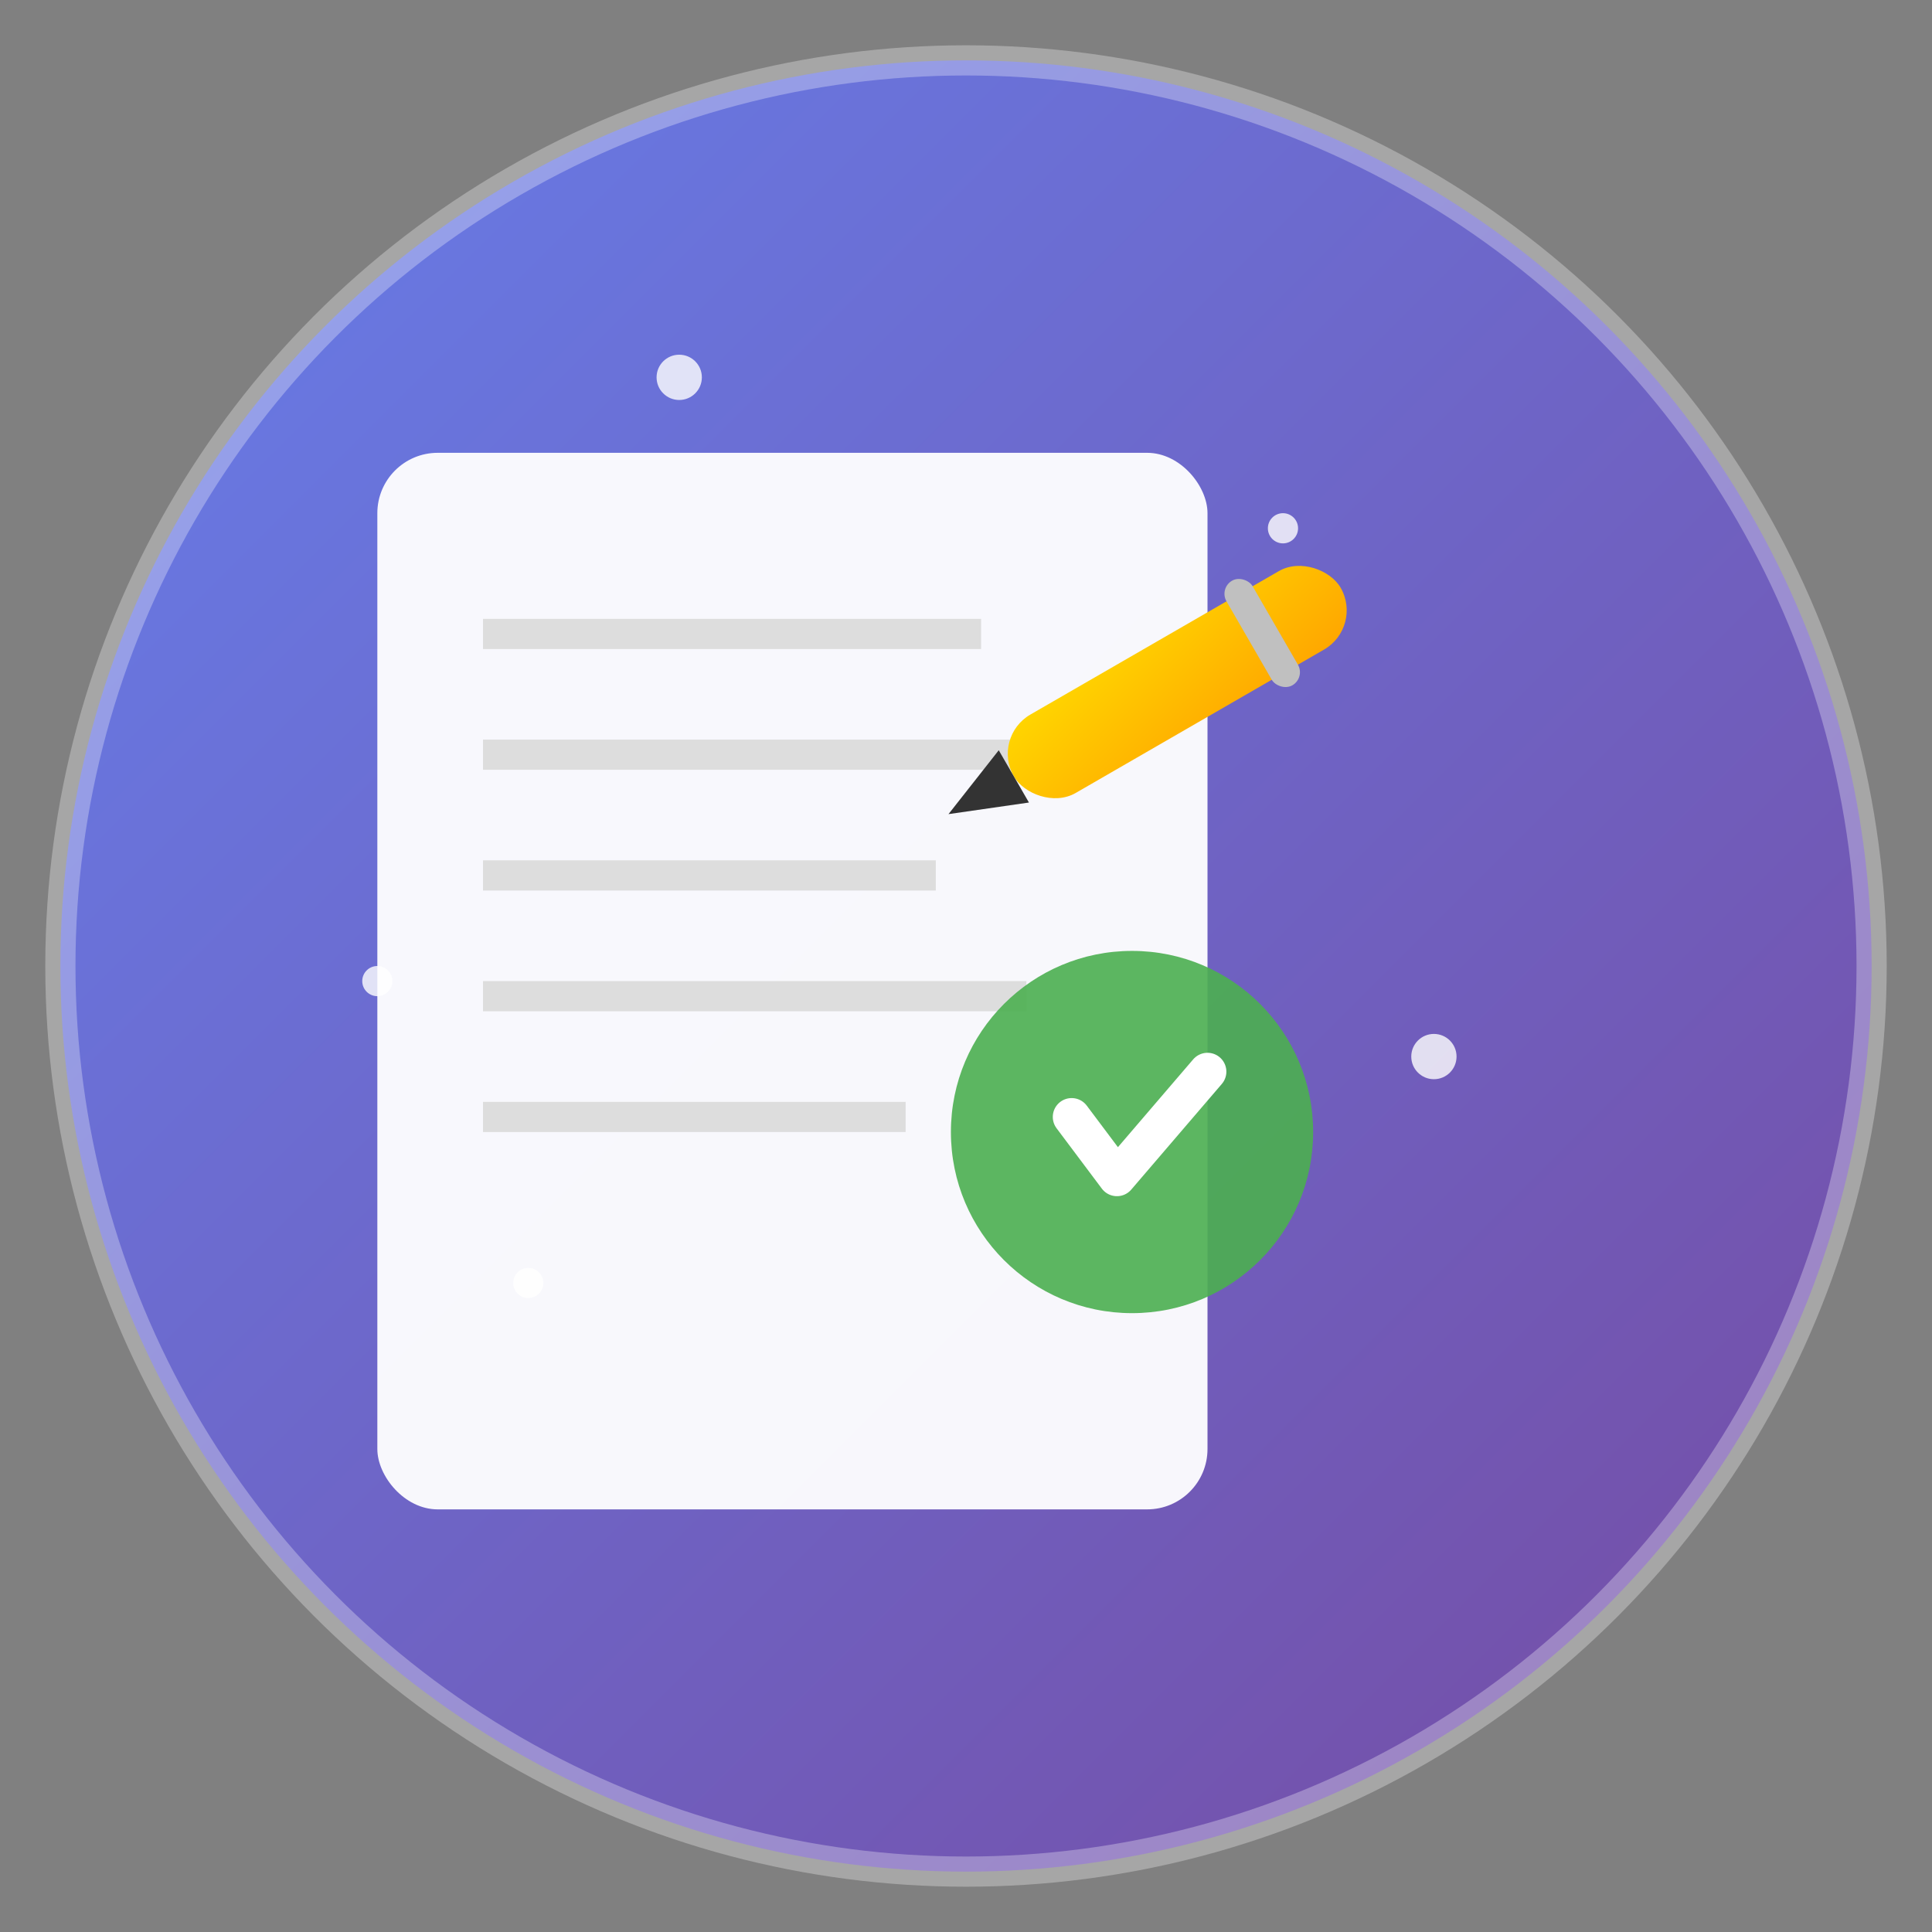 <svg width="128" height="128" viewBox="0 0 128 128" xmlns="http://www.w3.org/2000/svg">
  <rect x="0" y="0" width="128" height="128" fill="#808080" stroke="none"/>
  <defs>
    <linearGradient id="bgGradient" x1="0%" y1="0%" x2="100%" y2="100%">
      <stop offset="0%" style="stop-color:#667eea;stop-opacity:1" />
      <stop offset="100%" style="stop-color:#764ba2;stop-opacity:1" />
    </linearGradient>
    <linearGradient id="penGradient" x1="0%" y1="0%" x2="100%" y2="100%">
      <stop offset="0%" style="stop-color:#FFD700;stop-opacity:1" />
      <stop offset="100%" style="stop-color:#FFA500;stop-opacity:1" />
    </linearGradient>
  </defs>
  
  <!-- Background circle -->
  <circle cx="64" cy="64" r="60" fill="url(#bgGradient)" stroke="rgba(255,255,255,0.3)" stroke-width="2"/>
  
  <!-- Paper/document background -->
  <rect x="25" y="30" width="55" height="70" rx="4" fill="white" opacity="0.95"/>
  
  <!-- Text lines on paper -->
  <line x1="32" y1="42" x2="65" y2="42" stroke="#ddd" stroke-width="2"/>
  <line x1="32" y1="50" x2="70" y2="50" stroke="#ddd" stroke-width="2"/>
  <line x1="32" y1="58" x2="62" y2="58" stroke="#ddd" stroke-width="2"/>
  <line x1="32" y1="66" x2="68" y2="66" stroke="#ddd" stroke-width="2"/>
  <line x1="32" y1="74" x2="60" y2="74" stroke="#ddd" stroke-width="2"/>
  
  <!-- Pen -->
  <g transform="rotate(-30 75 55)">
    <!-- Pen body -->
    <rect x="70" y="45" width="25" height="6" rx="3" fill="url(#penGradient)"/>
    <!-- Pen tip -->
    <polygon points="70,46 65,48 70,50" fill="#333"/>
    <!-- Pen clip -->
    <rect x="88" y="44" width="2" height="8" rx="1" fill="silver"/>
  </g>
  
  <!-- Sparkle effects -->
  <g fill="white" opacity="0.8">
    <circle cx="45" cy="25" r="1.5"/>
    <circle cx="85" cy="35" r="1"/>
    <circle cx="95" cy="70" r="1.5"/>
    <circle cx="35" cy="85" r="1"/>
    <circle cx="25" cy="65" r="1"/>
  </g>
  
  <!-- Check mark -->
  <g transform="translate(75, 75)">
    <circle cx="0" cy="0" r="12" fill="#4CAF50" opacity="0.9"/>
    <path d="M-4,-1 L-1,3 L5,-4" stroke="white" stroke-width="2.5" fill="none" stroke-linecap="round" stroke-linejoin="round"/>
  </g>
</svg>